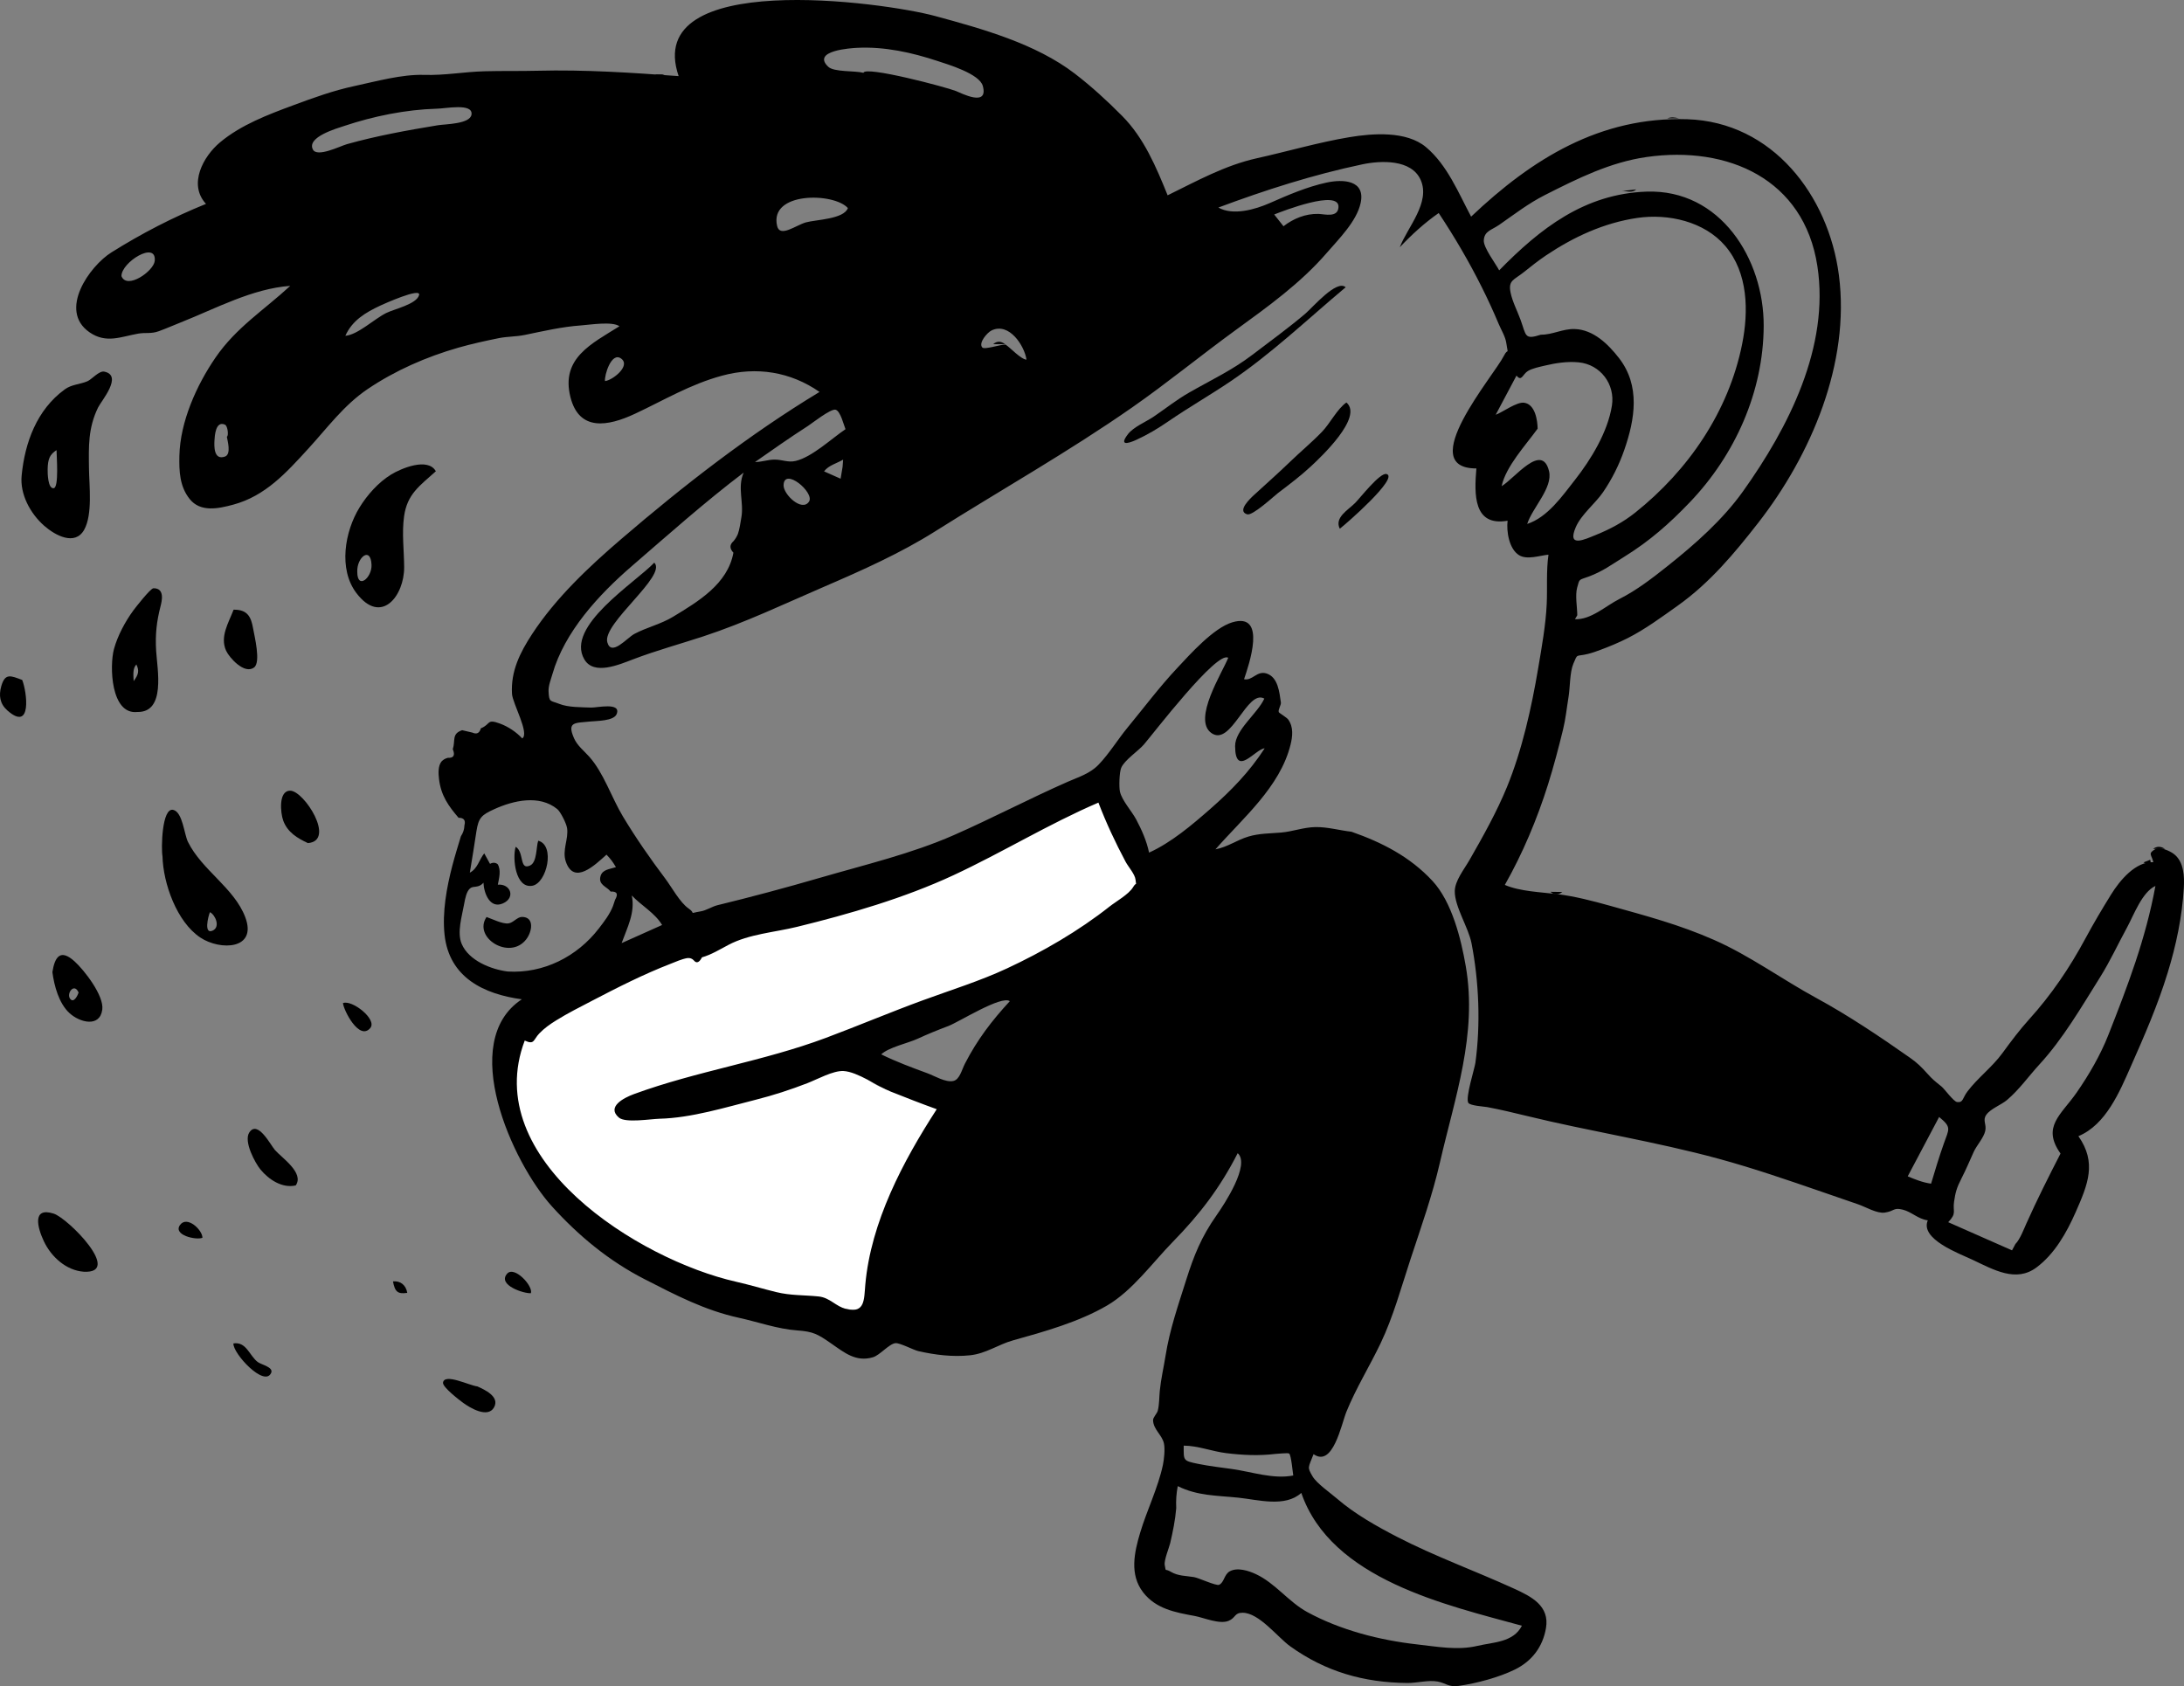<svg width="917" height="708" viewBox="0 0 917 708" fill="none" xmlns="http://www.w3.org/2000/svg">
<rect x="0" y="0" width="917" height="708" fill="#808080" stroke="none"/>
<path fill-rule="evenodd" clip-rule="evenodd" d="M231.204 425.106C235.873 421.924 245.42 410.534 250.422 407.902C261.545 402.049 311.097 390.543 312.708 389.863C315.162 388.828 331.103 385.21 340.391 382.925C362.2 377.557 440.356 342.889 460.956 334C463.586 340.92 485.296 371.468 481.572 374.599C469.31 384.906 447.331 397.74 433.127 405.126C421.639 411.1 409.471 416.044 397.187 420.08C383.24 424.664 373.668 429.578 359.768 434.266C346.093 438.879 362.436 453.306 369.459 456.287C377.336 459.631 389.537 461.328 397.586 464.226C383.415 486.251 371.514 512.982 369.133 539.365C368.56 545.714 363.72 551.535 355.847 549.634C351.785 548.653 314.301 543.661 308.189 542.267C267.386 532.962 194.137 484.233 213 434.266C217.321 436.262 227.187 427.844 231.204 425.106Z" fill="white"/>
<path fill-rule="evenodd" clip-rule="evenodd" d="M254.032 160C257.08 159.743 264.962 153.654 260.826 150.574C256.654 147.467 253.656 157.88 254.032 160ZM95.246 183.353C96.043 183.212 95.695 178.852 94.441 178.295C90.481 176.537 90.147 183.144 90.05 184.912C89.93 187.143 89.65 193.428 94.465 191.705C97.198 190.727 95.502 185.025 95.246 183.353ZM329.001 203.723C328.894 207.615 336.757 215.099 339.688 210.61C342.154 206.838 329.203 195.975 329.001 203.723ZM51.001 115.944C53.279 121.756 64.546 113.836 64.965 109.573C65.824 100.843 50.883 110.136 51.001 115.944ZM145 141C150.247 140.569 157.151 133.898 162.211 131.406C165.635 129.72 174.952 127.71 175.965 123.881C176.847 120.554 161.039 127.675 159.689 128.308C153.488 131.213 147.897 134.525 145 141ZM538.898 95C543.08 91.766 548.164 89.68 553.525 89.817C556.202 89.885 561.787 91.56 561.997 86.93C562.339 79.402 538.695 88.583 535 90.06C536.3 91.708 537.599 93.354 538.898 95ZM278 388.387C274.932 383.292 269.414 380.346 265.264 376C266.785 383.137 263.356 389.485 261 396C266.668 393.462 272.333 390.925 278 388.387ZM810.806 497C812.497 491.341 814.19 485.714 816.167 480.142C818.379 473.902 819.479 473.363 814.184 469C809.79 477.305 805.395 485.611 801 493.918C804.129 495.248 807.394 496.542 810.806 497ZM356 87.365C350.182 80.807 322.914 80.395 326.288 94.869C327.466 99.923 334.17 94.554 338.369 93.376C342.537 92.206 354.339 92.051 356 87.365ZM355 180.215C354.295 178.541 352.887 172.5 350.797 172.024C348.761 171.56 340.727 177.896 339.217 178.863C331.684 183.69 324.341 188.883 317 194C319.811 194 322.363 192.999 325.157 192.978C328.477 192.949 330.858 194.313 334.095 193.535C341.05 191.865 349.122 184.158 355 180.215ZM362.537 30.57C363.19 27.571 397.282 36.575 401.379 38.224C403.611 39.121 415.129 45.108 412.654 36.085C411.245 30.946 397.936 27.028 393.671 25.619C382.828 22.041 371.396 19.495 359.851 20.085C357.609 20.199 340.63 21.179 347.72 28.003C350.163 30.354 358.92 29.613 362.537 30.57ZM370 442.713C376.352 445.838 382.837 448.228 389.476 450.672C392.425 451.758 397.02 454.6 400.273 453.886C402.938 453.3 403.792 449.242 405.192 446.526C410.31 436.588 416.422 428.571 424 420.377C420.481 417.811 402.619 429.131 398.199 430.802C393.774 432.475 389.6 434.16 385.269 436.159C381.192 438.041 373.147 439.724 370 442.713ZM482.464 358C491.721 353.811 500.495 346.383 508.087 339.732C516.804 332.096 524.619 324.093 531 314.211C527.16 314.407 518.682 326.759 518.587 313.311C518.538 306.451 527.939 299.694 530.857 293.331C523.599 289.233 516.946 313.719 508.618 307.784C500.595 302.065 513.254 282.402 515.693 276.198C510.987 273.067 484.175 308.113 480.294 312.597C477.867 315.404 472.127 319.141 470.757 322.415C469.941 324.365 469.824 330.55 470.219 332.343C471.04 336.092 475.199 340.582 477.051 344.073C479.395 348.493 481.436 353.086 482.464 358ZM865.156 484.352C857.151 473.053 865.42 468.125 871.929 458.747C877.135 451.245 881.924 442.976 885.224 434.598C893.477 413.645 900.924 394.165 905 372C899.391 374.561 895.884 384.306 893.078 389.441C889.304 396.345 885.985 403.591 881.791 410.28C873.943 422.796 866.238 436.148 856.255 446.997C851.732 451.914 847.903 457.445 842.684 461.875C840.3 463.899 835.739 465.56 833.982 468.091C832.324 470.48 834.179 472.007 833.549 474.861C832.903 477.789 829.941 480.911 828.67 483.73C827.001 487.433 825.446 491.145 823.583 494.766C821.551 498.715 820.996 500.78 820.448 504.639C819.849 508.859 821.685 509.297 818 513.185C824.678 516.13 831.356 519.074 838.033 522.018C840.286 523.013 842.54 524.006 844.794 525C845.269 524.109 845.744 523.219 846.219 522.328C848.054 520.546 849.742 516.151 850.791 513.796C855.179 503.972 860.134 494.109 865.156 484.352ZM220.321 436.919C201.36 486.838 267.989 528.87 309.004 538.166C314.685 539.453 320.229 541.138 325.884 542.521C332.05 544.028 337.525 543.728 343.68 544.359C348.576 544.86 350.91 548.643 355.524 549.686C363.234 551.428 362.763 545.633 363.315 539.425C365.656 513.1 379.091 487.701 393.31 465.735C386.815 463.411 380.379 460.875 373.967 458.331C368.48 456.153 360.079 450.031 354.18 449.707C349.818 449.469 343.17 453.194 338.933 454.829C331.877 457.552 324.8 459.871 317.446 461.728C304.586 464.975 290.276 469.401 276.969 469.736C273.132 469.833 262.608 471.62 259.848 469.249C254.584 464.728 261.89 460.96 266.297 459.346C292.562 449.728 320.449 445.639 346.788 435.778C360.342 430.703 373.756 425.036 387.395 420.036C399.152 415.727 411.466 411.912 422.828 406.611C437.833 399.613 452.902 390.895 465.895 380.624C468.496 378.569 473.945 375.516 475.727 372.538C477.297 369.916 477.101 372.531 476.775 369.352C476.541 367.069 473.747 363.974 472.598 361.817C468.316 353.774 464.446 345.512 461.193 337C440.467 345.89 420.749 357.99 400.328 367.49C379.774 377.053 356.589 383.799 334.6 389.179C325.241 391.469 314.482 392.193 305.899 396.718C302.252 398.64 298.647 400.864 294.741 401.976C293.587 404.189 292.452 404.623 291.333 403.277C290.632 402.49 289.726 402.158 288.614 402.28C286.225 402.685 283.788 403.813 281.554 404.68C270.245 409.064 259.416 414.554 248.68 420.156C243.591 422.809 238.371 425.423 233.501 428.454C230.891 430.079 228.552 431.717 226.416 433.948C223.855 436.623 224.465 438.822 220.321 436.919ZM646.98 140.53C651.772 140.608 656.139 138.012 661.136 138.157C668.993 138.384 675.213 144.476 679.773 150.351C688.797 161.975 686.496 175.998 681.963 189.007C679.794 195.224 676.816 201.192 673.096 206.634C669.802 211.452 663.913 216.009 661.614 221.373C657.823 230.22 665.472 226.458 670.156 224.569C676.044 222.191 681.565 219.236 686.563 215.255C708.84 197.513 725.786 172.852 731.463 144.53C734.232 130.712 734.019 114.558 724.393 103.28C715.593 92.967 700.402 89.598 687.416 91.51C673.379 93.578 660.657 99.524 649.227 107.177C645.907 109.401 642.867 111.829 639.75 114.316C635.66 117.579 633.209 117.664 634.233 122.778C634.993 126.58 637.063 130.52 638.397 134.168C640.895 141.001 639.984 142.769 646.98 140.53ZM662.257 258.331L661.287 259.988C667.971 260.306 674.196 254.41 679.891 251.532C687.289 247.791 693.858 242.688 700.341 237.535C711.773 228.446 723.355 218.203 731.864 206.271C750.941 179.524 768.269 145.613 763.063 111.701C757.453 75.152 725.485 61.083 691.422 65.921C676.071 68.101 662.366 74.955 648.628 81.913C641.703 85.42 635.859 89.971 629.515 94.375C626.223 96.662 623.219 96.959 623.004 100.957C622.842 103.97 628.051 110.784 629.459 113.514C646.708 95.918 665.297 81.361 691.346 80.461C722.336 79.391 740.661 108.775 740.525 136.913C740.392 164.508 728.49 191.052 709.517 210.884C700.895 219.897 692.674 227.129 682.086 233.707C676.808 236.986 672.915 239.93 667.014 242.107C662.84 243.648 663.275 242.836 662.21 246.7C661.305 249.979 662.229 254.926 662.257 258.331ZM493.866 633.241C493.462 638.214 492.452 643.11 491.327 647.96C490.923 649.702 488.648 655.201 489.047 657.159C489.706 660.396 488.829 658.315 491.665 660.003C494.623 661.766 498.067 661.66 501.306 662.195C503.305 662.526 510.63 665.973 511.862 665.429C514.016 664.477 513.948 661.121 516.311 659.791C519.531 657.977 524.276 659.531 527.313 660.95C535.434 664.737 541.013 672.578 548.87 676.87C562.824 684.491 579.382 688.71 594.949 690.451C603.383 691.394 612.013 693.049 620.342 691.073C626.904 689.516 635.433 689.659 639 682.618C607.299 673.9 558.913 663.231 546.379 626.851C539.565 633.029 528.178 629.702 519.944 628.849C510.885 627.911 502.79 628.129 494.505 624C493.899 627.246 493.714 629.94 493.866 633.241ZM213.185 407.923C228.108 408.824 242.256 401.762 251.439 389.847C253.7 386.912 256.018 383.917 257.375 380.44C257.67 379.559 257.963 378.677 258.257 377.796C259.682 375.363 259.058 374.215 256.387 374.352C254.882 372.288 251.066 371.594 252.152 367.853C252.969 365.031 255.986 364.985 258.608 364.097C257.302 361.903 256.521 360.802 254.652 358.851C249.795 363.22 240.98 371.796 237.567 361.758C235.927 356.939 238.813 352.333 238.098 347.685C237.804 345.762 235.367 340.851 233.954 339.702C226.431 333.577 215.596 336.112 207.614 339.717C202.113 342.202 200.929 343.368 200.032 349.064C199.121 354.856 198.275 360.646 197.264 366.421C200.565 364.701 201.166 360.985 203.319 358.309C204.125 359.777 204.932 361.247 205.741 362.715C206.877 362.078 207.938 362.111 208.922 362.817C210.515 365.266 209.513 368.898 209.023 371.465C214.335 370.97 216.58 376.896 211.225 379.296C205.678 381.782 203.176 375.004 202.988 370.614C200.918 373.086 198.792 371.763 197.349 373.033C195.908 374.303 195.34 376.95 194.827 379.849C193.984 384.612 191.827 391.484 193.823 396.262C196.786 403.359 206.233 407.052 213.185 407.923ZM645.611 179.975C640.674 186.842 632.255 195.831 630.494 204.127C635.933 200.936 647.432 185.579 650.394 197.812C652.095 204.834 643.373 213.201 641.23 220C649.807 217.178 655.916 208.34 661.268 201.519C668.092 192.822 675.059 181.358 676.801 170.299C678.21 161.35 672.002 153.009 662.778 152.132C658.066 151.684 653.146 152.432 648.594 153.525C646.518 154.022 643.422 154.64 641.569 155.752C639.243 157.149 638.925 160.419 636.733 157.699C633.822 163.186 630.911 168.673 628 174.158C630.897 173.107 636.809 168.645 639.975 169.106C644.599 169.781 645.549 176.497 645.611 179.975ZM183.281 45.645C170.336 46.026 156.805 48.783 144.55 52.88C141.507 53.899 128.668 57.521 131.372 62.772C133.159 66.243 142.794 61.338 145.707 60.52C158.191 57.015 171.045 54.703 183.832 52.593C186.928 52.082 197.431 52.133 197.973 48.074C198.637 43.122 186.937 45.639 183.281 45.645ZM535.594 610.466C528.577 611.323 521.84 611.003 514.817 610.143C508.906 609.42 502.887 607 497.006 607C497.006 613.295 496.579 613.335 503.221 614.682C507.857 615.623 512.559 616.151 517.244 616.807C525.493 617.96 534.65 621.198 543 619.534C542.798 618.441 542.158 611.064 541.293 610.334C540.806 609.924 536.302 610.473 535.594 610.466ZM422.191 144.677C424.153 145.927 428.663 150.912 431 151C430.166 145.229 423.727 135.181 416.333 138.747C414.521 139.622 410.715 143.976 412.437 145.897C413.356 146.924 419.787 144.684 422.191 144.677ZM353.782 196.017C353.853 195.011 353.926 194.005 354 193C351.287 194.595 347.928 195.35 346 197.92C348.315 198.946 350.628 199.973 352.944 201C353.223 199.339 353.503 197.678 353.782 196.017ZM567.458 349.235C580.277 353.724 592.029 359.72 601.465 369.897C609.621 378.698 613.454 394.204 615.445 405.74C620.371 434.286 610.865 460.745 604.597 488.053C601.417 501.906 596.67 515.237 592.225 528.732C588.344 540.516 585.016 552.857 579.659 564.062C575.117 573.563 569.314 582.93 565.318 592.786C563.168 598.09 559.683 616.292 551.521 610.576C549.294 616.399 548.753 615.903 551.134 619.948C552.857 622.876 558.702 626.942 561.461 629.326C568.811 635.682 578.121 640.92 586.744 645.37C602.538 653.521 619.468 659.62 635.733 667.051C642.924 670.339 650.722 674.222 649.108 683.629C647.756 691.515 643.194 697.495 636.077 701.003C629.395 704.298 619.838 706.842 612.487 707.875C608.126 708.489 607.126 706.674 603.57 706.046C599.613 705.349 594.995 706.698 590.912 706.663C572.586 706.503 556.541 701.892 541.731 691.265C536.439 687.467 528.649 677.165 521.723 677.166C518.183 677.166 518.93 679.317 515.816 680.579C511.973 682.135 505.351 679.197 501.573 678.507C493.524 677.038 485.339 675.546 479.979 668.613C474.184 661.121 476.244 651.84 478.734 643.52C481.541 634.141 486.264 624.626 488.271 615.105C488.76 612.789 489.21 608.472 488.714 606.116C487.942 602.46 484.251 600.279 484.14 596.32C484.106 595.116 485.829 593.528 486.131 592.285C486.796 589.555 486.693 586.723 486.967 583.945C487.456 578.989 488.586 574.241 489.366 569.343C491.138 558.198 494.633 548.256 498.016 537.518C501.298 527.096 504.422 519.34 510.768 510.316C514.053 505.643 525.043 488.992 519.676 484.2C512.331 498.628 503.742 509.88 492.5 521.366C483.903 530.152 475.497 541.962 464.736 548.219C452.905 555.099 438.447 559.146 425.382 562.784C419.168 564.513 414.012 568.349 407.313 569.059C400.053 569.826 392.664 568.921 385.553 567.302C383.552 566.847 377.779 563.771 375.968 563.967C373.3 564.257 369.462 569.013 366.534 569.886C359.407 572.012 354.54 567.951 349.134 564.198C343.267 560.124 341.492 559.112 334.722 558.621C326.43 558.022 318.366 555.099 310.21 553.309C295.87 550.163 283.681 543.787 270.647 537.112C255.706 529.463 242.926 518.914 231.664 506.452C215.109 488.131 192.053 437.364 219.097 419.589C203.176 417.427 188.595 410.474 186.654 392.455C185.64 383.026 187.549 372.581 189.92 363.492C191.002 359.342 192.292 355.218 193.528 351.111C194.459 349.724 194.952 348.207 195.003 346.557C195.574 344.42 194.751 343.355 192.532 343.365C188.339 338.462 185.186 334.134 184.339 327.172C184.072 324.966 183.833 321.584 185.403 319.708C186.129 318.954 187.006 318.45 188.029 318.197C190.487 318.338 191.181 317.127 190.113 314.566C191.306 310.938 189.536 308.111 194.033 306.597C195.474 306.903 196.909 307.239 198.338 307.602C200.162 308.434 201.348 307.831 201.9 305.8C206.136 304.142 204.182 301.691 209.938 303.824C213.421 305.115 216.735 307.338 219.272 310.046C222.454 308.003 215.217 295.378 214.976 291.35C214.403 281.855 218.329 274.005 223.436 266.206C233.363 251.05 247.219 238.018 260.883 226.292C287.055 203.836 314.55 182.458 344.102 164.567C331.911 156.1 317.668 153.805 303.162 157.74C289.789 161.368 278.949 167.957 266.639 173.72C255.235 179.057 243.13 181.25 239.494 166.685C235.42 150.37 248.418 144.313 260.077 136.997C257.166 134.826 247.582 136.378 243.957 136.635C235.883 137.206 228.161 139.029 220.315 140.641C216.552 141.413 213.095 141.239 209.367 141.996C203.825 143.121 198.038 144.381 192.431 145.984C179.091 149.799 165.85 155.589 154.323 163.391C144.36 170.131 137.448 179.648 129.421 188.413C120.267 198.407 111.495 208.241 97.924 211.899C91.569 213.613 84.114 215.168 79.609 209.492C75.417 204.214 75.183 197.853 75.321 191.4C75.624 177.145 82.51 161.742 90.52 150.094C99.215 137.45 110.861 130.209 121.864 120.032C105.96 121.169 90.59 129.552 75.964 135.347C72.886 136.567 69.779 137.938 66.684 139.066C63.384 140.27 61.198 139.533 58.036 140.084C50.821 141.343 44.623 144.384 37.604 139.536C24.325 130.365 37.629 111.708 46.772 105.983C59.506 98.01 72.461 91.297 86.49 85.61C78.895 77.372 85.381 65.616 92.382 59.772C101.239 52.376 112.518 48.139 123.191 44.18C131.631 41.049 139.921 38.043 148.689 36.159C157.907 34.179 168.685 31.153 178.038 31.444C186.81 31.716 194.588 30.17 203.472 29.923C210.864 29.718 218.273 29.895 225.664 29.704C245.55 29.19 265.509 30.531 284.944 31.962C269.546 -13.067 370.973 0.839 392.612 6.72C412.277 12.066 434.809 18.267 451.327 30.951C458.325 36.323 464.971 42.431 471.18 48.698C480.34 57.946 485.411 70.056 490.256 82.009C502.546 75.989 514.296 69.428 527.743 66.443C540.538 63.604 553.645 59.755 566.515 57.61C576.3 55.978 590.503 54.872 598.738 61.781C607.682 69.285 612.342 80.964 617.681 90.965C643.321 66.636 671.92 48.887 708.477 50.067C744.249 51.223 767.772 82.114 772.109 115.588C776.886 152.474 760.455 191.016 738.183 219.58C728.196 232.39 717.862 244.762 704.42 254.319C697.754 259.056 690.722 264.246 683.413 267.945C679.768 269.789 675.783 271.455 671.957 272.874C670.23 273.515 668.452 274.157 666.656 274.592C661.528 275.836 662.524 274.175 660.617 278.664C659.07 282.309 659.26 288.58 658.597 292.58C657.84 297.152 657.39 301.787 656.285 306.297C654.369 314.114 652.375 321.739 649.976 329.373C645.434 343.82 639.322 358.381 631.836 371.56C638.185 374.317 647.076 374.595 653.861 375.431C661.204 376.334 668.558 378.234 676.186 380.367C691.47 384.64 705.128 388.248 719.662 394.646C734.751 401.288 748.199 411.206 762.728 419.1C776.088 426.359 789.593 435.451 802.001 444.165C804.953 446.238 806.781 448.04 809.131 450.666C811.535 453.348 812.3 453.873 815.173 456.197C816.469 457.244 820.236 462.529 821.715 462.723C824.364 463.074 823.957 461.097 826.036 458.337C830.378 452.575 836.434 448.111 840.745 442.203C844.341 437.276 848.092 432.288 851.935 428.051C861.237 417.799 868.944 406.435 875.557 394.145C878.999 387.746 882.623 381.657 886.361 375.618C890.082 369.606 896.697 361.671 904.108 362.026C903.512 358.965 901.619 358.455 904.886 356.583C906.99 355.377 911.086 357.321 912.708 358.545C917.006 361.789 917.19 368.081 916.92 372.808C916.222 384.989 913.674 397.013 910.121 408.531C905.851 422.377 900.499 434.592 894.658 447.807C890.008 458.334 884.234 472.255 872.663 477.059C880.434 488.155 876.702 497.196 871.508 508.976C867.712 517.588 862.698 526.486 855.061 532.185C846.453 538.609 837.116 533.159 828.113 528.913C822.675 526.348 806.046 520.295 809.428 512.402C805.274 511.848 802.661 508.83 798.88 507.902C794.877 506.919 795.565 508.544 791.33 509.154C788.082 509.621 783.225 506.713 780.168 505.672C775.06 503.935 769.968 502.153 764.868 500.397C750.513 495.452 736.4 490.584 721.903 486.623C694.93 479.253 667.624 475.072 640.746 468.491C635.358 467.172 630.001 465.899 624.391 464.842C623.233 464.624 617.222 464.289 616.492 463.049C615.213 460.876 619.145 448.716 619.482 446.238C621.698 429.97 620.974 412.161 617.853 396.079C616.557 389.393 610.768 380.736 610.818 374.21C610.853 369.832 614.732 365.052 617.01 361.086C622.644 351.281 628.547 340.687 632.721 330.483C639.11 314.873 643.024 297.253 645.847 280.535C647.316 271.819 649.027 262.371 649.427 253.554C649.733 246.833 649.181 239.784 650.157 232.901C646.437 233.254 641.174 235.181 637.824 233.118C633.593 230.515 632.457 223.082 632.997 218.643C618.511 221.171 618.992 207.434 619.889 196.691C593.708 196.691 627.237 157.787 631.426 149.433C633.351 145.592 633.294 149.906 632.444 143.966C632.071 141.355 630.286 138.461 629.276 136.06C627.076 130.819 624.697 125.658 622.156 120.573C616.788 109.833 610.707 99.456 604.07 89.45C598.096 93.613 592.711 98.541 587.722 103.828C590.922 95.458 600.701 85.089 596.518 75.585C592.642 66.775 579.695 67.386 572.049 68.996C551.272 73.377 531.346 79.757 511.553 87.144C517.684 90.66 527.071 87.944 533.163 85.256C540.706 81.926 548.818 78.433 556.948 76.669C564.038 75.131 573.35 75.656 571.301 85.206C569.64 92.944 562.072 100.396 557.078 106.182C546.075 118.929 532.278 128.797 518.726 138.657C504.158 149.256 490.121 160.772 475.369 171.064C448.702 189.67 420.029 205.84 392.477 223.207C378.16 232.231 361.937 239.493 346.41 246.181C329.33 253.538 312.954 261.415 295.234 267.226C285.393 270.454 275.639 273.11 265.969 276.783C259.908 279.084 249.353 283.695 245.348 276.862C237.215 262.984 266.648 244.733 274.714 236.248C280.278 241.652 252.839 261.789 254.987 269.657C256.674 275.84 263.201 267.856 266.353 266.171C271.446 263.447 277.478 262.078 282.597 258.97C293.096 252.596 305.544 245.245 307.941 232.068C306.273 230.308 306.294 228.683 308.004 227.193C308.765 226.288 309.369 225.294 309.814 224.21C310.561 222.139 310.861 219.546 311.261 217.35C312.443 210.861 309.476 204.785 312.249 198.434C296.068 210.694 280.515 224.543 265.155 237.815C251.378 249.72 237.002 265.309 231.939 283.073C231.291 285.349 230.213 287.931 230.331 290.333C230.561 295.049 231.032 294.032 234.831 295.548C238.631 297.065 244.164 296.934 248.25 297.095C250.579 297.185 260.981 294.719 258.913 299.83C257.721 302.777 250.51 302.666 247.928 302.938C241.448 303.622 237.934 302.92 241.004 309.944C242.38 313.092 245.168 315.225 247.355 317.661C253.442 324.44 256.748 334.837 261.536 342.801C266.991 351.874 272.988 360.502 279.359 368.952C281.988 372.438 285.502 378.991 289.147 381.479C292.55 383.802 288.546 383.61 294.199 382.666C296.663 382.256 298.896 380.653 301.253 380.079C315.346 376.646 329.832 372.776 344.406 368.538C363.048 363.117 382.611 358.495 400.397 350.689C416.33 343.694 432.145 335.367 448.245 328.283C452.947 326.216 457.643 324.845 461.297 321.04C465.708 316.448 469.36 310.436 473.428 305.5C480.347 297.103 486.724 288.563 494.171 280.606C499.715 274.685 509.539 263.679 517.36 261.315C532.221 256.826 524.266 279.461 522.345 285.182C525.839 285.975 527.675 281.494 531.775 282.783C536.684 284.327 537.192 290.855 537.806 294.946C537.969 296.036 536.494 298.073 536.942 299.045C537.095 299.376 540.298 301.27 540.916 302.148C543.159 305.337 542.718 309.215 541.868 312.654C537.47 330.469 521.838 343.477 510.342 356.618C515.485 355.645 519.298 352.714 524.153 351.261C528.71 349.898 533.291 349.969 537.884 349.578C542.693 349.169 547.312 347.369 552.232 347.278C557.395 347.182 562.338 348.652 567.458 349.235Z" fill="black"/>
<path fill-rule="evenodd" clip-rule="evenodd" d="M23.737 189C20.902 190.853 20.103 192.671 20.005 196.946C19.966 198.699 20.087 205.24 22.537 204.993C24.837 204.762 23.737 191.249 23.737 189ZM9.092 199.653C10.413 185.952 15.426 172.021 27.218 163.484C30.134 161.373 33.433 161.448 36.629 160.116C38.55 159.316 41.585 155.596 43.765 156.036C51.793 157.66 42.519 168.326 41.16 171.132C36.952 179.825 37.236 187.463 37.362 196.841C37.457 203.968 38.938 215.983 35.345 222.434C31.515 229.303 23.208 224.842 18.571 220.777C12.718 215.644 8.298 207.471 9.092 199.653Z" fill="black"/>
<path fill-rule="evenodd" clip-rule="evenodd" d="M150.011 240.142C150.011 247.787 156.216 242.611 155.995 237.173C155.67 229.167 149.721 234.097 150.011 240.142ZM183 197.876C176.209 203.984 170.97 207.411 169.661 216.803C168.67 223.917 169.655 230.963 169.697 238.129C169.768 250.141 160.068 262.769 149.63 249C142.016 238.957 144.747 223.165 150.956 213.071C154.214 207.776 158.865 202.537 164.238 199.237C168.279 196.753 179.647 191.866 183 197.876Z" fill="black"/>
<path fill-rule="evenodd" clip-rule="evenodd" d="M88.151 383C87.364 384.863 85.515 392.469 89.287 390.749C92.616 389.229 90.459 384.187 88.151 383ZM68.224 359.517C67.642 356.657 67.879 338.727 72.818 340.072C76.697 341.126 77.338 350.304 78.918 353.498C84.803 365.393 98.31 372.8 102.968 385.077C108.167 398.787 92.448 399.213 84.107 393.661C74.231 387.087 68.517 370.99 68.224 359.517Z" fill="black"/>
<path fill-rule="evenodd" clip-rule="evenodd" d="M56.118 286C58.261 283.106 58.478 281.56 57.256 279C55.694 280.699 55.971 283.127 56.118 286ZM57.669 298.945C46.495 300.196 45.935 279.605 47.849 272.535C49.373 266.904 52.649 260.854 56.022 256.266C56.703 255.34 63.163 247.021 64.429 247.001C69.289 246.924 67.954 252.415 67.429 254.459C65.778 260.899 65.124 266.281 65.568 273.421C66.045 281.061 69.663 299.199 57.669 298.945Z" fill="black"/>
<path fill-rule="evenodd" clip-rule="evenodd" d="M565 120.618C549.023 134.017 533.855 148.523 516.482 160.243C507.981 165.979 499.094 171.053 490.611 176.882C486.291 179.851 481.883 182.509 477.09 184.691C472.856 186.619 470.088 186.87 473.601 182.294C475.949 179.237 481.212 177.107 484.411 174.934C489.333 171.587 493.982 167.875 499.16 164.906C508.288 159.669 517.361 155.441 525.775 149.019C533.244 143.32 540.949 137.756 548.077 131.699C551.134 129.102 561.269 117.178 565 120.618Z" fill="black"/>
<path fill-rule="evenodd" clip-rule="evenodd" d="M565.323 169C572.508 175.146 554.531 191.984 550.431 195.8C546.108 199.825 541.347 203.415 536.645 206.98C534.99 208.236 525.96 216.639 523.668 215.961C519.146 214.622 525.083 209.17 526.627 207.749C531.62 203.145 536.72 198.677 541.602 193.949C546.005 189.689 550.773 185.744 555.031 181.346C558.48 177.783 561.378 171.746 565.323 169Z" fill="black"/>
<path fill-rule="evenodd" clip-rule="evenodd" d="M33 416.756C31.124 412.409 27.764 417.235 29.468 419.406C31.078 421.461 32.76 417.591 33 416.756ZM22 408.172C23.006 401.78 25.33 398.228 31.326 403.684C35.447 407.433 43.734 418.094 42.948 423.906C41.916 431.529 33.519 429.366 29.167 425.38C24.706 421.294 22.736 413.84 22 408.172Z" fill="black"/>
<path fill-rule="evenodd" clip-rule="evenodd" d="M35.14 533.975C27.794 533.416 21.527 527.776 18.408 521.167C15.783 515.609 13.299 506.65 22.52 509.571C28.529 511.476 51.697 534.871 35.14 533.975Z" fill="black"/>
<path fill-rule="evenodd" clip-rule="evenodd" d="M124.164 497.74C118.487 499.033 112.872 495.294 109.381 491.078C107.209 488.452 102.154 479.247 104.701 475.458C108.251 470.173 113.611 480.796 115.46 482.899C118.36 486.192 127.844 492.49 124.164 497.74Z" fill="black"/>
<path fill-rule="evenodd" clip-rule="evenodd" d="M129.277 354C124.827 351.935 120.696 349.449 118.906 344.517C117.768 341.376 116.812 331.957 121.866 332C127.712 332.052 141.098 353.057 129.277 354Z" fill="black"/>
<path fill-rule="evenodd" clip-rule="evenodd" d="M98.079 256.003C104.037 255.895 105.448 259.181 106.276 263.902C106.839 267.106 109.568 277.983 106.734 280.211C102.684 283.395 96.241 276.1 94.939 273.236C92.255 267.34 95.966 261.541 98.079 256.003Z" fill="black"/>
<path fill-rule="evenodd" clip-rule="evenodd" d="M200.458 582.138C203.359 583.458 209.959 586.385 207.437 590.927C204.8 595.677 197.229 591.061 194.401 588.985C193.217 588.116 185.695 582.428 186.01 580.521C186.673 576.467 197.042 581.757 200.458 582.138Z" fill="black"/>
<path fill-rule="evenodd" clip-rule="evenodd" d="M9.326 285.508C11.309 290.472 13.54 307.526 3.101 298.317C-0.085 295.506 -0.565 291.996 0.532 288.137C2.119 282.545 4.429 283.654 9.326 285.508Z" fill="black"/>
<path fill-rule="evenodd" clip-rule="evenodd" d="M562.538 222C560.226 217.277 565.933 214.231 568.983 211.187C570.974 209.199 579.347 198.416 582.092 199.025C587.739 200.278 565.314 219.894 562.538 222Z" fill="black"/>
<path fill-rule="evenodd" clip-rule="evenodd" d="M98.004 564.086C103.451 563.212 104.722 569.262 108.231 571.899C109.736 573.031 114.902 574.025 113.863 576.427C111.133 582.733 97.737 568.326 98.004 564.086Z" fill="black"/>
<path fill-rule="evenodd" clip-rule="evenodd" d="M144 421.192C147.744 419.625 158.55 428.043 155.447 431.68C150.809 437.121 144.264 424.169 144 421.192Z" fill="black"/>
<path fill-rule="evenodd" clip-rule="evenodd" d="M222.917 542.986C220.188 543.257 208.671 539.637 212.938 534.79C215.934 531.385 223.896 539.904 222.917 542.986Z" fill="black"/>
<path fill-rule="evenodd" clip-rule="evenodd" d="M85 519.728C82.291 520.811 72.519 518.583 75.591 514.339C78.518 510.299 85.004 516.374 85 519.728Z" fill="black"/>
<path fill-rule="evenodd" clip-rule="evenodd" d="M165 538.037C168.168 537.708 170.456 539.618 171 542.852C167.038 543.417 165.816 542.475 165 538.037Z" fill="black"/>
<path fill-rule="evenodd" clip-rule="evenodd" d="M577 68.491C578.338 68.497 579.674 68.504 581 68.51C579.66 68.503 578.331 68.497 577 68.491Z" fill="black"/>
<path fill-rule="evenodd" clip-rule="evenodd" d="M556 346.996C553.999 346.998 551.999 347.002 550 347.004C552.001 347 554.001 346.998 556 346.996Z" fill="black"/>
<path fill-rule="evenodd" clip-rule="evenodd" d="M283.139 21C283.047 23.002 282.955 25.005 282.861 27C282.951 24.996 283.045 22.997 283.139 21Z" fill="black"/>
<path fill-rule="evenodd" clip-rule="evenodd" d="M902.806 361C903.444 363.225 902.51 363.594 900 362.106C900.934 361.737 901.87 361.369 902.806 361Z" fill="black"/>
<path fill-rule="evenodd" clip-rule="evenodd" d="M846 535.491C847.004 535.497 848.007 535.504 849 535.51C847.993 535.504 846.997 535.497 846 535.491Z" fill="black"/>
<path fill-rule="evenodd" clip-rule="evenodd" d="M656 374.525C654.323 375.803 652.655 375.983 651 374.457C652.667 374.481 654.333 374.503 656 374.525Z" fill="black"/>
<path fill-rule="evenodd" clip-rule="evenodd" d="M618.565 204C618.523 205.669 618.48 207.337 618.436 209C618.478 207.329 618.522 205.664 618.565 204Z" fill="black"/>
<path fill-rule="evenodd" clip-rule="evenodd" d="M705 49.7C703.333 49.699 701.665 49.697 700 49.695C701.668 49.071 703.335 49.276 705 49.7Z" fill="black"/>
<path fill-rule="evenodd" clip-rule="evenodd" d="M216 29.353C214.334 29.451 212.666 29.549 211 29.647C212.666 29.549 214.334 29.451 216 29.353Z" fill="black"/>
<path fill-rule="evenodd" clip-rule="evenodd" d="M257 29.67C255.667 29.557 254.332 29.443 253 29.33C254.332 29.443 255.665 29.557 257 29.67Z" fill="black"/>
<path fill-rule="evenodd" clip-rule="evenodd" d="M279 31.255C277.667 31.752 276.334 32.046 275 31.262C276.334 31.26 277.667 31.257 279 31.255Z" fill="black"/>
<path fill-rule="evenodd" clip-rule="evenodd" d="M160 33.993C158.332 34.332 156.666 34.671 155 35.007C156.668 34.671 158.334 34.332 160 33.993Z" fill="black"/>
<path fill-rule="evenodd" clip-rule="evenodd" d="M619.568 441C619.522 442.002 619.476 443.003 619.432 444C619.479 442.997 619.523 441.998 619.568 441Z" fill="black"/>
<path fill-rule="evenodd" clip-rule="evenodd" d="M68.473 360C68.493 360.668 68.512 361.336 68.53 362C68.508 361.33 68.492 360.665 68.473 360Z" fill="black"/>
<path fill-rule="evenodd" clip-rule="evenodd" d="M909 356.412L904 356.438C905.663 355.196 907.33 355.354 909 356.412Z" fill="black"/>
<path fill-rule="evenodd" clip-rule="evenodd" d="M567 349.33C565.665 349.11 564.332 348.89 563 348.67C564.332 348.89 565.667 349.11 567 349.33Z" fill="black"/>
<path fill-rule="evenodd" clip-rule="evenodd" d="M201 581.987C199.333 581.663 197.667 581.337 196 581.013L201 581.987Z" fill="black"/>
<path fill-rule="evenodd" clip-rule="evenodd" d="M537.545 295C537.514 293.999 537.483 292.998 537.453 292C537.483 293.001 537.514 294.001 537.545 295Z" fill="black"/>
<path fill-rule="evenodd" clip-rule="evenodd" d="M221 29.685C220 29.562 218.999 29.439 218 29.316C218.999 29.439 220 29.562 221 29.685Z" fill="black"/>
<path fill-rule="evenodd" clip-rule="evenodd" d="M385 4.955C384 4.652 382.999 4.349 382 4.046C383 4.349 384 4.652 385 4.955Z" fill="black"/>
<path fill-rule="evenodd" clip-rule="evenodd" d="M504 679.439C504.669 679.48 505.339 679.521 506 679.561C505.328 679.52 504.663 679.479 504 679.439Z" fill="black"/>
<path fill-rule="evenodd" clip-rule="evenodd" d="M45 142.46C46.004 142.486 47.008 142.513 48 142.54C46.991 142.513 45.995 142.486 45 142.46Z" fill="black"/>
<path fill-rule="evenodd" clip-rule="evenodd" d="M716 50.676C714.333 50.559 712.667 50.442 711 50.324C712.668 50.442 714.333 50.559 716 50.676Z" fill="black"/>
<path fill-rule="evenodd" clip-rule="evenodd" d="M189 45.994C186.661 45.998 184.325 46.002 182 46.006C184.344 46.002 186.672 45.998 189 45.994Z" fill="black"/>
<path fill-rule="evenodd" clip-rule="evenodd" d="M661.451 252C661.481 253.669 661.514 255.338 661.547 257C661.517 255.33 661.487 253.664 661.451 252Z" fill="black"/>
<path fill-rule="evenodd" clip-rule="evenodd" d="M539 610.032C537.662 610.012 536.327 609.99 535 609.968C536.34 609.986 537.67 610.01 539 610.032Z" fill="black"/>
<path fill-rule="evenodd" clip-rule="evenodd" d="M681 80.194C683 79.972 684.999 79.75 687 79.528C685.08 81.226 683.007 80.096 681 80.194Z" fill="black"/>
<path fill-rule="evenodd" clip-rule="evenodd" d="M528 610.555C526.997 610.517 525.995 610.48 525 610.444C526.007 610.482 527.003 610.518 528 610.555Z" fill="black"/>
<path fill-rule="evenodd" clip-rule="evenodd" d="M493.424 628C493.474 629.67 493.525 631.338 493.576 633C493.527 631.327 493.475 629.664 493.424 628Z" fill="black"/>
<path fill-rule="evenodd" clip-rule="evenodd" d="M646 141.598C647.334 141.474 648.667 141.35 650 141.227C648.783 142.165 647.354 141.616 646 141.598Z" fill="black"/>
<path fill-rule="evenodd" clip-rule="evenodd" d="M209 407.633C210.333 407.879 211.668 408.123 213 408.367C211.667 408.123 210.333 407.879 209 407.633Z" fill="black"/>
<path fill-rule="evenodd" clip-rule="evenodd" d="M417 144.504C418.664 143.086 420.331 143.24 422 144.488C420.333 144.492 418.667 144.498 417 144.504Z" fill="black"/>
<path fill-rule="evenodd" clip-rule="evenodd" d="M354.428 195C354.476 194.333 354.523 193.666 354.574 193C354.528 193.668 354.478 194.334 354.428 195Z" fill="black"/>
<path fill-rule="evenodd" clip-rule="evenodd" d="M645.479 176C645.493 177.336 645.506 178.671 645.521 180C645.508 178.661 645.494 177.331 645.479 176Z" fill="black"/>
<path fill-rule="evenodd" clip-rule="evenodd" d="M204.284 385.031C206.478 385.775 210.891 388.022 213.448 387.724C215.495 387.485 217.182 384.997 219.156 385C224.471 385.007 223.485 391.151 220.917 394.449C213.972 403.371 198.453 393.697 204.284 385.031Z" fill="black"/>
<path fill-rule="evenodd" clip-rule="evenodd" d="M225.977 353C233.225 354.871 229.615 370.814 223.522 371.91C216.348 373.202 215.098 360.238 216.515 355.552C220.207 357.746 217.921 365.572 222.574 363.409C225.533 362.032 225.083 355.666 225.977 353Z" fill="black"/>
</svg>
